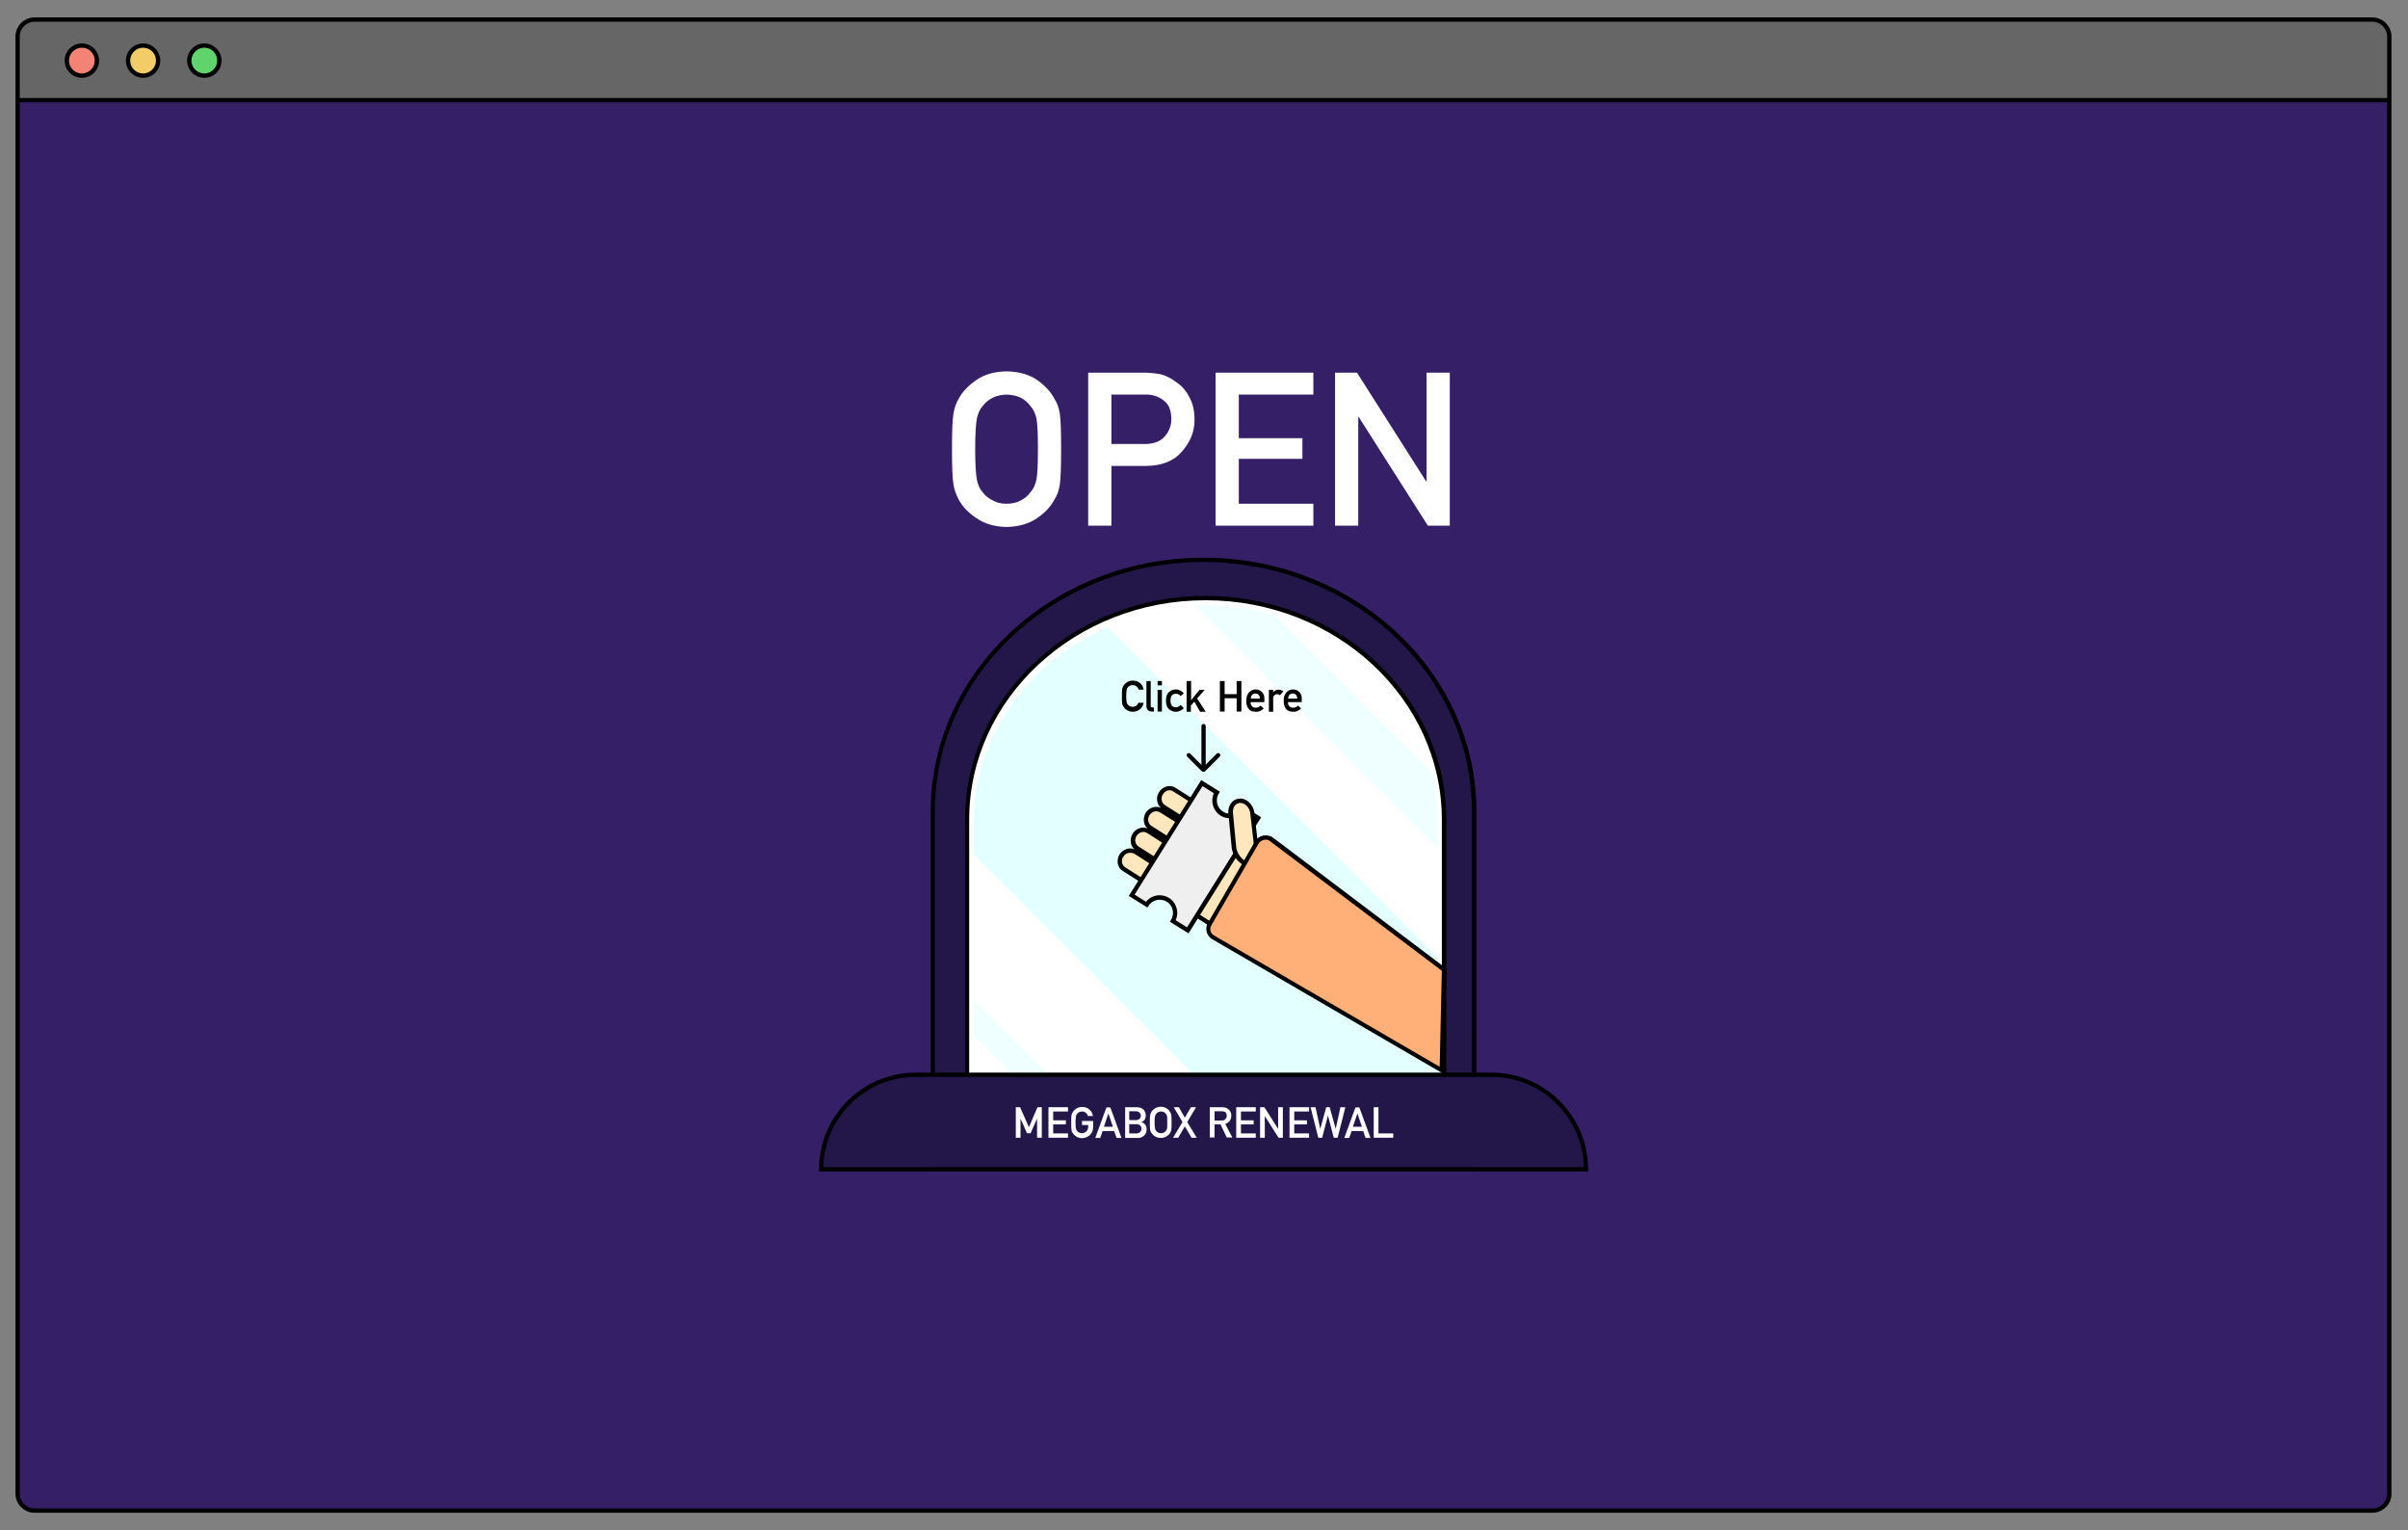 <?xml version="1.0" encoding="utf-8"?>
<!-- Generator: Adobe Illustrator 22.0.1, SVG Export Plug-In . SVG Version: 6.00 Build 0)  -->
<svg version="1.1" id="Layer_1" xmlns="http://www.w3.org/2000/svg" xmlns:xlink="http://www.w3.org/1999/xlink" x="0px" y="0px"
	 viewBox="0 0 1120.8 712" style="enable-background:new 0 0 1120.8 712;" xml:space="preserve">
<rect x="0" y="0" width="1120.8" height="712" fill="#808080" stroke="none"/>
<style type="text/css">
	.st0{fill:#351F67;}
	.st1{fill:#666666;}
	.st2{fill:#F38475;}
	.st3{fill:#F2CC67;}
	.st4{fill:#60D36D;}
	.st5{fill:#231749;}
	.st6{fill:#FFFFFF;}
	.st7{opacity:0.35;}
	.st8{fill:#B0FFFF;}
	.st9{opacity:0.2;}
	.st10{fill:#FFE7BD;}
	.st11{fill:#EFEFEF;}
	.st12{fill:#FFAF78;}
</style>
<g>
	<g id="XMLID_15_">
		<g>
			<g>
				<path class="st0" d="M1112.2,46.6V695c0,4.4-3.6,7.9-7.9,7.9H16.1c-4.4,0-7.9-3.6-7.9-7.9V46.6h0.5H1112.2z"/>
			</g>
			<g>
				<path class="st1" d="M1112.2,17v29.6H8.6H8.2V17c0-4.4,3.6-7.9,7.9-7.9h1088.1C1108.6,9.1,1112.2,12.7,1112.2,17z"/>
			</g>
		</g>
		<g>
			<g>
				<path d="M1104.2,703.9H16.1c-4.9,0-8.9-4-8.9-8.9V17c0-4.9,4-8.9,8.9-8.9h1088.1c4.9,0,8.9,4,8.9,8.9V695
					C1113.2,699.9,1109.1,703.9,1104.2,703.9z M16.1,10.1c-3.8,0-6.9,3.1-6.9,6.9V695c0,3.8,3.1,6.9,6.9,6.9h1088.1
					c3.8,0,6.9-3.1,6.9-6.9V17c0-3.8-3.1-6.9-6.9-6.9H16.1z"/>
			</g>
			<g>
				<rect x="8.6" y="45.6" width="1104" height="2"/>
			</g>
		</g>
	</g>
	<g>
		<g>
			<circle class="st2" cx="38.2" cy="28.2" r="7"/>
		</g>
		<g>
			<path d="M38.1,36.2c-4.4,0-8-3.6-8-8s3.6-8,8-8s8,3.6,8,8S42.6,36.2,38.1,36.2z M38.1,22.2c-3.3,0-6,2.7-6,6s2.7,6,6,6s6-2.7,6-6
				S41.5,22.2,38.1,22.2z"/>
		</g>
	</g>
	<g>
		<g>
			<circle class="st3" cx="66.7" cy="28.2" r="7"/>
		</g>
		<g>
			<path d="M66.6,36.2c-4.4,0-8-3.6-8-8s3.6-8,8-8s8,3.6,8,8S71.1,36.2,66.6,36.2z M66.6,22.2c-3.3,0-6,2.7-6,6s2.7,6,6,6s6-2.7,6-6
				S70,22.2,66.6,22.2z"/>
		</g>
	</g>
	<g>
		<g>
			<circle class="st4" cx="95.2" cy="28.2" r="7"/>
		</g>
		<g>
			<path d="M95.1,36.2c-4.4,0-8-3.6-8-8s3.6-8,8-8s8,3.6,8,8S99.6,36.2,95.1,36.2z M95.1,22.2c-3.3,0-6,2.7-6,6s2.7,6,6,6s6-2.7,6-6
				S98.5,22.2,95.1,22.2z"/>
		</g>
	</g>
	<g>
		<g>
			<path class="st5" d="M560.2,260.4c-69.6,0-126,52.4-126,117v166.7h252V377.5C686.2,312.8,629.7,260.4,560.2,260.4z"/>
		</g>
		<g>
			<path d="M687.2,545.1h-254V377.5c0-65.1,57-118,127-118s127,53,127,118V545.1z M435.1,543.1h250V377.5c0-64-56.1-116-125-116
				c-68.9,0-125,52.1-125,116V543.1z"/>
		</g>
	</g>
	<g>
		<g>
			<path class="st6" d="M561.2,278.3c-61.3,0-111,46.2-111,103.1v119.8h222V381.4C672.2,324.5,622.5,278.3,561.2,278.3z"/>
		</g>
		<g>
			<path d="M673.2,502.2h-224V381.4c0-57.4,50.2-104.1,112-104.1c61.8,0,112,46.7,112,104.1V502.2z M451.1,500.2h220V381.4
				c0-56.3-49.3-102.1-110-102.1s-110,45.8-110,102.1V500.2z"/>
		</g>
	</g>
	<g>
		<g class="st7">
			<g>
				<path class="st8" d="M453.2,382.9v14.6l128.3,128.3h87.7v-80.2L515.5,291.9C478.7,307.9,453.2,342.6,453.2,382.9z"/>
			</g>
		</g>
		<g class="st9">
			<g>
				<path class="st8" d="M669.2,382c0-7.7-0.9-15.3-2.7-22.5L593,286.1c-10.1-2.9-20.8-4.4-31.9-4.4c-1.5,0-3.1,0-4.6,0.1
					l112.6,112.6V382z"/>
			</g>
		</g>
		<g class="st9">
			<g>
				<polygon class="st8" points="453.2,481.8 497,525.7 513.6,525.7 453.2,465.3 				"/>
			</g>
		</g>
	</g>
	<g>
		<g>
			<path class="st5" d="M738.2,544.1h-356v0c0-24.3,19.7-44,44-44h268C718.5,500.1,738.2,519.8,738.2,544.1L738.2,544.1z"/>
		</g>
		<g>
			<path d="M739.2,545.1h-358v-1c0-24.8,20.2-45,45-45h268c24.8,0,45,20.2,45,45V545.1z M383.2,543.1h354c-0.5-23.2-19.6-42-43-42
				h-268C402.8,501.1,383.7,519.9,383.2,543.1z"/>
		</g>
	</g>
	<g>
		<g>
			<path class="st10" d="M540.2,369.3c-1.3,2.2-0.7,5,1.3,6.3l18.8,11.9l-1,1.6l-18.8-11.9c-2-1.3-4.8-0.7-6.2,1.5
				c-1.5,2.2-1.1,5.1,1,6.4l18.9,12l-1,1.6l-18.8-11.9c-2-1.3-4.8-0.7-6.2,1.5c-1.5,2.2-1.1,5.1,1,6.4l18.9,12l-1,1.6l-18.8-11.9
				c-2-1.3-4.8-0.7-6.2,1.5c-1.5,2.2-1.1,5.1,1,6.4l18.9,12l4.6,2.9l18.1,11.5c3.6,2.3,8.7,0.9,11.3-3.2l14.9-23.5
				c2.1-3.3,1.4-7.6-1.6-9.4l-19.3-12.3l-4.6-2.9l-18.9-12C544.4,366.2,541.6,367,540.2,369.3z"/>
		</g>
		<g>
			<path d="M568.5,432.9c-1.5,0-3.1-0.4-4.4-1.3l-41.6-26.4c-1.1-0.7-1.9-1.9-2.2-3.2c-0.3-1.5,0-3.2,0.9-4.6
				c1.6-2.3,4.5-3.2,6.9-2.2c-0.9-0.7-1.5-1.7-1.7-2.9c-0.3-1.5,0-3.2,0.9-4.6c1.6-2.3,4.5-3.2,6.9-2.2c-0.9-0.7-1.5-1.7-1.7-2.9
				c-0.3-1.5,0-3.2,0.9-4.6c1.6-2.3,4.6-3.2,7-2.1c-2-1.7-2.5-4.8-1-7.2h0c0.8-1.4,2.2-2.4,3.7-2.8c1.4-0.3,2.7-0.1,3.9,0.6
				l42.8,27.2c1.7,1.1,2.8,2.8,3.1,4.9c0.3,2-0.1,4.1-1.3,6l-14.9,23.5C574.8,431.2,571.6,432.9,568.5,432.9z M526,396.8
				c-1.2,0-2.4,0.6-3.1,1.7c-0.6,0.9-0.9,2-0.6,3c0.2,0.8,0.6,1.5,1.3,2l41.6,26.4c3.2,2,7.6,0.7,9.9-2.9l14.9-23.5
				c0.9-1.4,1.2-3,1-4.6c-0.2-1.5-1-2.7-2.2-3.5l-42.8-27.2c-0.7-0.4-1.5-0.6-2.3-0.4c-1,0.2-1.9,0.9-2.5,1.9h0
				c-1,1.7-0.6,3.9,1,4.9l19.6,12.5l-2.1,3.3L539.9,378c-1.6-1-3.7-0.4-4.8,1.2c-0.6,0.9-0.9,2-0.6,3c0.2,0.8,0.6,1.5,1.3,2
				l19.8,12.6l-2.1,3.3l-19.6-12.5c-1.6-1-3.7-0.4-4.8,1.2c-0.6,0.9-0.9,2-0.6,3c0.2,0.8,0.6,1.5,1.3,2l19.8,12.6l-2.1,3.3
				l-19.6-12.5C527.2,396.9,526.6,396.8,526,396.8z"/>
		</g>
	</g>
	<g>
		<g>
			<path class="st6" d="M472.8,515.2h2l4.1,9.3l4-9.3h2v14.2h-2.2v-8.9h0l-3,6.8H478l-3-6.8h0v8.9h-2.2V515.2z"/>
		</g>
		<g>
			<path class="st6" d="M488,515.2h9.1v2h-6.9v4.1h5.9v1.9h-5.9v4.2h6.9v2H488V515.2z"/>
		</g>
		<g>
			<path class="st6" d="M503.7,521.6h5.1v2.9c0,1.4-0.5,2.6-1.5,3.6c-1,1-2.2,1.4-3.6,1.5c-1.1,0-2.1-0.3-2.8-0.8
				c-0.8-0.5-1.3-1.1-1.7-1.7c-0.1-0.2-0.2-0.4-0.3-0.6c-0.1-0.2-0.1-0.5-0.2-0.8c-0.1-0.6-0.1-1.7-0.1-3.3c0-1.7,0-2.8,0.1-3.3
				c0.1-0.6,0.3-1,0.5-1.4c0.3-0.7,0.9-1.2,1.7-1.8c0.7-0.5,1.7-0.8,2.8-0.8c1.4,0,2.5,0.4,3.4,1.2c0.9,0.8,1.4,1.8,1.6,3h-2.3
				c-0.2-0.6-0.5-1.1-1-1.5c-0.5-0.4-1.1-0.6-1.8-0.6c-0.5,0-0.9,0.1-1.3,0.3c-0.4,0.2-0.7,0.4-0.9,0.7c-0.3,0.3-0.5,0.7-0.6,1.2
				c-0.1,0.5-0.2,1.5-0.2,2.9s0.1,2.3,0.2,2.8c0.1,0.5,0.3,0.9,0.6,1.2c0.2,0.3,0.5,0.5,0.9,0.7c0.4,0.2,0.8,0.3,1.3,0.3
				c0.8,0,1.5-0.3,2.1-0.9c0.5-0.5,0.8-1.3,0.8-2.2v-0.7h-2.9V521.6z"/>
		</g>
		<g>
			<path class="st6" d="M518.6,526.3h-5.4l-1.1,3.2h-2.3l5.2-14.2h1.8l5.2,14.2h-2.3L518.6,526.3z M518,524.3l-2.1-6.2h0l-2.1,6.2
				H518z"/>
		</g>
		<g>
			<path class="st6" d="M523.5,515.2h5.5c1.4,0,2.5,0.4,3.2,1.1c0.7,0.7,1.1,1.6,1.1,2.8c0,0.6-0.1,1.1-0.4,1.7
				c-0.1,0.3-0.4,0.5-0.6,0.7c-0.3,0.2-0.6,0.5-1,0.7v0c0.8,0.2,1.4,0.6,1.8,1.2c0.4,0.6,0.6,1.3,0.6,2.1c0,1.2-0.4,2.2-1.2,2.9
				c-0.7,0.7-1.7,1.1-2.8,1.1h-6V515.2z M525.6,517.1v4.1h3.1c0.8,0,1.4-0.2,1.7-0.6c0.4-0.4,0.6-0.9,0.6-1.4s-0.2-1.1-0.6-1.5
				c-0.4-0.4-1-0.6-1.7-0.6H525.6z M525.6,523.1v4.3h3.3c0.8,0,1.4-0.2,1.8-0.7c0.4-0.4,0.6-0.9,0.6-1.5c0-0.6-0.2-1.1-0.6-1.5
				c-0.4-0.4-1-0.6-1.8-0.6H525.6z"/>
		</g>
		<g>
			<path class="st6" d="M535.2,522.3c0-1.7,0-2.8,0.1-3.3c0.1-0.6,0.3-1,0.5-1.4c0.3-0.7,0.9-1.2,1.7-1.8c0.7-0.5,1.7-0.8,2.8-0.8
				c1.1,0,2.1,0.3,2.8,0.8c0.7,0.5,1.3,1.1,1.6,1.8c0.2,0.3,0.4,0.8,0.5,1.4c0.1,0.6,0.1,1.7,0.1,3.3c0,1.6,0,2.7-0.1,3.3
				c-0.1,0.6-0.3,1-0.5,1.4c-0.3,0.7-0.9,1.2-1.6,1.7c-0.8,0.5-1.7,0.8-2.8,0.8c-1.1,0-2.1-0.3-2.8-0.8c-0.8-0.5-1.3-1.1-1.7-1.7
				c-0.1-0.2-0.2-0.4-0.3-0.6c-0.1-0.2-0.1-0.5-0.2-0.8C535.2,525.1,535.2,524,535.2,522.3z M537.4,522.3c0,1.4,0.1,2.3,0.2,2.8
				c0.1,0.5,0.3,0.9,0.6,1.2c0.2,0.3,0.5,0.5,0.9,0.7c0.4,0.2,0.8,0.3,1.3,0.3c0.5,0,1-0.1,1.3-0.3c0.4-0.2,0.6-0.4,0.9-0.7
				c0.3-0.3,0.5-0.7,0.6-1.2c0.1-0.5,0.1-1.4,0.1-2.8s0-2.4-0.1-2.9c-0.1-0.5-0.3-0.9-0.6-1.2c-0.2-0.3-0.5-0.5-0.9-0.7
				c-0.4-0.2-0.8-0.3-1.3-0.3c-0.5,0-0.9,0.1-1.3,0.3c-0.4,0.2-0.7,0.4-0.9,0.7c-0.3,0.3-0.5,0.7-0.6,1.2
				C537.4,520,537.4,520.9,537.4,522.3z"/>
		</g>
		<g>
			<path class="st6" d="M548.4,529.4h-2.4l4.4-7.3l-4.1-6.9h2.4l2.8,4.9l2.8-4.9h2.4l-4.1,6.9l4.4,7.3h-2.4l-3.1-5.3L548.4,529.4z"
				/>
		</g>
		<g>
			<path class="st6" d="M563.2,515.2h5.6c1.2,0,2.2,0.3,2.9,0.9c0.9,0.7,1.4,1.7,1.4,3c0,1.9-0.9,3.2-2.8,3.9l3.3,6.3H571l-2.9-6.1
				h-2.8v6.1h-2.2V515.2z M565.3,521.4h3.3c0.8,0,1.4-0.2,1.8-0.7c0.4-0.4,0.6-0.9,0.6-1.6c0-0.7-0.3-1.3-0.7-1.6
				c-0.4-0.3-0.9-0.4-1.6-0.4h-3.4V521.4z"/>
		</g>
		<g>
			<path class="st6" d="M575.4,515.2h9.1v2h-6.9v4.1h5.9v1.9h-5.9v4.2h6.9v2h-9.1V515.2z"/>
		</g>
		<g>
			<path class="st6" d="M586.5,515.2h2l6.4,10.1h0v-10.1h2.2v14.2h-2l-6.4-10.1h0v10.1h-2.2V515.2z"/>
		</g>
		<g>
			<path class="st6" d="M600.2,515.2h9.1v2h-6.9v4.1h5.9v1.9h-5.9v4.2h6.9v2h-9.1V515.2z"/>
		</g>
		<g>
			<path class="st6" d="M610,515.2h2.3l2.2,10.1h0l2.8-10.1h1.6l2.8,10.1h0l2.2-10.1h2.3l-3.6,14.2h-1.8l-2.7-10.3h0l-2.7,10.3h-1.8
				L610,515.2z"/>
		</g>
		<g>
			<path class="st6" d="M634.5,526.3h-5.4l-1.1,3.2h-2.3l5.2-14.2h1.8l5.2,14.2h-2.3L634.5,526.3z M633.9,524.3l-2.1-6.2h0l-2.1,6.2
				H633.9z"/>
		</g>
		<g>
			<path class="st6" d="M639.4,515.2h2.2v12.2h6.9v2h-9.1V515.2z"/>
		</g>
	</g>
	<g>
		<g>
			<path class="st6" d="M443.1,209c0-8.3,0.2-13.8,0.7-16.6c0.5-2.8,1.3-5.1,2.4-6.8c1.7-3.3,4.5-6.2,8.3-8.8c3.7-2.6,8.4-3.9,14-4
				c5.7,0.1,10.4,1.4,14.2,4c3.7,2.6,6.4,5.5,8.1,8.8c1.2,1.7,2,4,2.5,6.8c0.4,2.8,0.6,8.3,0.6,16.6c0,8.1-0.2,13.6-0.6,16.5
				c-0.5,2.9-1.3,5.2-2.5,6.9c-1.7,3.3-4.4,6.2-8.1,8.7c-3.8,2.6-8.5,4-14.2,4.1c-5.6-0.1-10.3-1.5-14-4.1c-3.8-2.5-6.6-5.4-8.3-8.7
				c-0.5-1.1-1-2.1-1.4-3.1c-0.4-1-0.7-2.3-1-3.8C443.3,222.6,443.1,217.1,443.1,209z M453.9,209c0,7,0.3,11.7,0.8,14.2
				c0.5,2.5,1.4,4.5,2.8,6c1.1,1.5,2.6,2.7,4.5,3.6c1.8,1.1,4,1.6,6.5,1.6c2.6,0,4.8-0.5,6.7-1.6c1.8-0.9,3.2-2.1,4.3-3.6
				c1.4-1.5,2.4-3.5,2.9-6c0.5-2.5,0.7-7.2,0.7-14.2c0-7-0.2-11.8-0.7-14.3c-0.5-2.4-1.5-4.4-2.9-5.9c-1.1-1.5-2.5-2.7-4.3-3.7
				c-1.9-0.9-4.1-1.4-6.7-1.5c-2.5,0.1-4.7,0.6-6.5,1.5c-1.9,1-3.4,2.2-4.5,3.7c-1.4,1.5-2.3,3.5-2.8,5.9
				C454.2,197.2,453.9,202,453.9,209z"/>
		</g>
		<g>
			<path class="st6" d="M506.5,173.4h25.8c2.8,0,5.5,0.3,8.1,0.8c2.6,0.7,5.2,2.1,7.9,4.2c2.2,1.6,4.1,3.9,5.5,6.8
				c1.5,2.9,2.2,6.2,2.2,10.2c0,5.3-1.9,10.1-5.6,14.4c-3.8,4.6-9.4,6.9-16.7,7h-16.4v27.8h-10.8V173.4z M517.3,206.6h16
				c4-0.1,7-1.3,9-3.7c1.9-2.3,2.9-4.9,2.9-7.8c0-2.4-0.4-4.4-1.2-6c-0.8-1.5-2-2.6-3.4-3.5c-2.2-1.4-4.8-2.1-7.7-2h-15.6V206.6z"/>
		</g>
		<g>
			<path class="st6" d="M565.8,173.4h45.5v10.2h-34.7v20.3h29.6v9.6h-29.6v20.9h34.7v10.2h-45.5V173.4z"/>
		</g>
		<g>
			<path class="st6" d="M621.4,173.4h10.2l32.2,50.6h0.2v-50.6h10.8v71.2h-10.2L632.4,194h-0.2v50.6h-10.8V173.4z"/>
		</g>
	</g>
	<g>
		<g>
			<path d="M532.3,327.1c-0.3,1.3-0.9,2.3-1.8,3c-0.9,0.7-2,1.1-3.2,1.1c-1.1,0-2.1-0.3-2.8-0.8c-0.8-0.5-1.3-1.1-1.7-1.7
				c-0.1-0.2-0.2-0.4-0.3-0.6c-0.1-0.2-0.1-0.5-0.2-0.8c-0.1-0.6-0.1-1.7-0.1-3.3c0-1.7,0-2.8,0.1-3.3c0.1-0.6,0.3-1,0.5-1.4
				c0.3-0.7,0.9-1.2,1.7-1.8c0.7-0.5,1.7-0.8,2.8-0.8c1.4,0,2.5,0.4,3.4,1.2c0.9,0.8,1.4,1.8,1.6,3H530c-0.2-0.6-0.5-1.1-1-1.5
				c-0.5-0.4-1.1-0.6-1.8-0.6c-0.5,0-0.9,0.1-1.3,0.3c-0.4,0.2-0.7,0.4-0.9,0.7c-0.3,0.3-0.5,0.7-0.6,1.2c-0.1,0.5-0.2,1.5-0.2,2.9
				s0.1,2.3,0.2,2.8c0.1,0.5,0.3,0.9,0.6,1.2c0.2,0.3,0.5,0.5,0.9,0.7c0.4,0.2,0.8,0.3,1.3,0.3c1.2,0,2.1-0.6,2.7-1.9H532.3z"/>
		</g>
		<g>
			<path d="M533.6,316.9h2v11.6c0,0.5,0.3,0.7,0.8,0.7h0.7v1.9h-0.9c-0.7,0-1.4-0.2-1.8-0.6c-0.5-0.4-0.8-1-0.8-1.9V316.9z"/>
		</g>
		<g>
			<path d="M538.8,316.9h2v2h-2V316.9z M538.8,321h2v10.1h-2V321z"/>
		</g>
		<g>
			<path d="M551,329.5c-0.4,0.5-1,0.9-1.6,1.2c-0.6,0.3-1.3,0.5-2.1,0.5c-1.2,0-2.2-0.4-3.2-1.2c-0.9-0.8-1.4-2.1-1.4-4
				c0-1.8,0.5-3.2,1.4-4c0.9-0.8,2-1.2,3.2-1.2c0.8,0,1.5,0.2,2.1,0.5c0.6,0.3,1.1,0.7,1.6,1.3l-1.5,1.3c-0.5-0.7-1.2-1-2.1-1.1
				c-1.7,0-2.6,1-2.6,3.2c0,2.1,0.9,3.2,2.6,3.1c0.9,0,1.5-0.4,2.1-1.1L551,329.5z"/>
		</g>
		<g>
			<path d="M552.4,316.9h2v8.9h0l3.9-4.8h2.4l-3.5,4l4,6.2h-2.6l-2.7-4.7l-1.6,1.8v2.9h-2V316.9z"/>
		</g>
		<g>
			<path d="M575.6,324.9h-5.6v6.2h-2.2v-14.2h2.2v6.1h5.6v-6.1h2.2v14.2h-2.2V324.9z"/>
		</g>
		<g>
			<path d="M582.1,326.8c0,0.8,0.2,1.4,0.7,1.9c0.4,0.4,1,0.6,1.7,0.6c0.8,0,1.6-0.3,2.2-1l1.5,1.3c-1,1.1-2.3,1.7-3.7,1.6
				c-0.5,0-1.1-0.1-1.6-0.2c-0.3-0.1-0.5-0.2-0.7-0.3c-0.3-0.1-0.5-0.3-0.7-0.5c-0.4-0.4-0.8-0.9-1-1.6c-0.3-0.7-0.4-1.5-0.4-2.5
				c0-1,0.1-1.8,0.4-2.5c0.3-0.7,0.6-1.2,1-1.6c0.4-0.4,0.9-0.7,1.4-0.9c0.5-0.2,1-0.3,1.5-0.3c1.2,0,2.1,0.4,2.9,1.1
				c0.8,0.8,1.2,1.8,1.2,3.1v1.7H582.1z M586.4,325.1c0-0.8-0.2-1.4-0.6-1.8c-0.4-0.4-0.9-0.6-1.5-0.6s-1.1,0.2-1.5,0.6
				c-0.4,0.4-0.6,1-0.6,1.8H586.4z"/>
		</g>
		<g>
			<path d="M590.6,321h2v1.1h0c0.7-0.8,1.5-1.2,2.6-1.2c0.8,0,1.5,0.3,2.1,0.8l-1.5,1.8c-0.4-0.3-0.9-0.5-1.3-0.5
				c-0.5,0-1,0.2-1.3,0.5c-0.4,0.3-0.6,0.9-0.6,1.6v6.1h-2V321z"/>
		</g>
		<g>
			<path d="M599.5,326.8c0,0.8,0.2,1.4,0.7,1.9c0.4,0.4,1,0.6,1.7,0.6c0.8,0,1.6-0.3,2.2-1l1.5,1.3c-1,1.1-2.3,1.7-3.7,1.6
				c-0.5,0-1.1-0.1-1.6-0.2c-0.3-0.1-0.5-0.2-0.7-0.3c-0.3-0.1-0.5-0.3-0.7-0.5c-0.4-0.4-0.8-0.9-1-1.6c-0.3-0.7-0.4-1.5-0.4-2.5
				c0-1,0.1-1.8,0.4-2.5c0.3-0.7,0.6-1.2,1-1.6c0.4-0.4,0.9-0.7,1.4-0.9c0.5-0.2,1-0.3,1.5-0.3c1.2,0,2.1,0.4,2.9,1.1
				c0.8,0.8,1.2,1.8,1.2,3.1v1.7H599.5z M603.8,325.1c0-0.8-0.2-1.4-0.6-1.8c-0.4-0.4-0.9-0.6-1.5-0.6s-1.1,0.2-1.5,0.6
				c-0.4,0.4-0.6,1-0.6,1.8H603.8z"/>
		</g>
	</g>
	<g>
		<g>
			<path class="st11" d="M568.7,378.6c-3.4-2.1-4.4-6.5-2.3-9.9l-7-4.4l-32.6,52.2l7,4.4c2.1-3.4,6.5-4.4,9.9-2.3
				c3.4,2.1,4.4,6.5,2.3,9.9l7,4.4l32.6-52.2l-7-4.4C576.4,379.6,572,380.7,568.7,378.6z"/>
		</g>
		<g>
			<path d="M553.2,434.3l-8.7-5.4l0.5-0.8c0.9-1.4,1.2-3.1,0.8-4.7c-0.4-1.6-1.3-3-2.7-3.8c-1.4-0.9-3.1-1.1-4.7-0.8
				c-1.6,0.4-3,1.3-3.8,2.7l-0.5,0.8l-8.7-5.4l33.7-53.9l8.7,5.4l-0.5,0.8c-1.8,2.9-0.9,6.7,2,8.5c2.9,1.8,6.7,0.9,8.5-2l0.5-0.8
				l8.7,5.4L553.2,434.3z M547.2,428.2l5.3,3.3l31.6-50.5l-5.3-3.3c-2.6,3.2-7.1,4-10.7,1.8l0,0c-3.5-2.2-4.8-6.7-3.1-10.4l-5.3-3.3
				l-31.6,50.5l5.3,3.3c1.1-1.4,2.7-2.4,4.5-2.8c2.1-0.5,4.3-0.1,6.2,1c1.9,1.2,3.1,3,3.6,5.1C548.2,424.7,548,426.5,547.2,428.2z"
				/>
		</g>
	</g>
	<g>
		<g>
			<path class="st10" d="M583,402.5L583,402.5c-4,0.3-7.9-3.3-8.6-8l-1.5-15.6c-0.5-3.2,1.3-6,4.1-6.2l0,0c2.8-0.2,5.4,2.3,5.9,5.5
				l2.3,21C585.5,400.8,584.5,402.3,583,402.5z"/>
		</g>
		<g>
			<path d="M582.5,403.5c-4.3,0-8.4-3.9-9.2-8.9l-1.5-15.7c-0.3-1.9,0.2-3.9,1.3-5.3c0.9-1.2,2.3-1.9,3.7-2c3.3-0.3,6.4,2.6,7,6.3
				l2.4,21c0.2,1.2-0.1,2.4-0.8,3.2c-0.6,0.7-1.4,1.2-2.3,1.2l0,0C582.9,403.5,582.7,403.5,582.5,403.5z M577.3,373.6
				c-0.1,0-0.2,0-0.2,0c-0.9,0.1-1.7,0.5-2.3,1.2c-0.8,1-1.1,2.4-0.9,3.8l1.5,15.7c0.6,4.1,4.1,7.4,7.6,7.1l0,0
				c0.5,0,0.8-0.3,0.9-0.5c0.3-0.4,0.5-1.1,0.4-1.7l-2.4-21C581.5,375.6,579.4,373.6,577.3,373.6z"/>
		</g>
	</g>
	<g>
		<g>
			<path class="st12" d="M671.2,498.1l-106.5-62c-2.1-1.2-2.9-4-1.6-6.1l21.9-37.8c1.5-2.5,4.8-3.2,7.2-1.5l80.1,60.5L671.2,498.1z"
				/>
		</g>
		<g>
			<path d="M672.1,499.8L564.2,437c-2.6-1.5-3.5-4.9-2-7.5l21.9-37.9c0.8-1.5,2.3-2.5,3.9-2.8c1.6-0.3,3.4,0.1,4.7,1.1l80.5,60.8
				L672.1,499.8z M589.1,390.7c-0.3,0-0.5,0-0.8,0.1c-1.1,0.2-2,0.9-2.6,1.9l-21.9,37.9c-1,1.7-0.4,3.8,1.3,4.7l105,61.1l1-44.7
				l-79.7-60.1C590.8,391,590,390.7,589.1,390.7z"/>
		</g>
	</g>
	<g>
		<g>
			<g>
				<path d="M560.2,358.6c-0.6,0-1-0.4-1-1v-19.7c0-0.6,0.4-1,1-1c0.6,0,1,0.4,1,1v19.7C561.2,358.1,560.7,358.6,560.2,358.6z"/>
			</g>
		</g>
		<g>
			<g>
				<g>
					<path d="M560,359.1c-0.3,0-0.5-0.1-0.7-0.3l-6.7-6.7c-0.4-0.4-0.4-1,0-1.4s1-0.4,1.4,0l6.7,6.7c0.4,0.4,0.4,1,0,1.4
						C560.5,359,560.3,359.1,560,359.1z"/>
				</g>
			</g>
			<g>
				<g>
					<path d="M560.3,359.1c-0.3,0-0.5-0.1-0.7-0.3c-0.4-0.4-0.4-1,0-1.4l6.7-6.7c0.4-0.4,1-0.4,1.4,0s0.4,1,0,1.4l-6.7,6.7
						C560.8,359,560.5,359.1,560.3,359.1z"/>
				</g>
			</g>
		</g>
	</g>
</g>
</svg>
